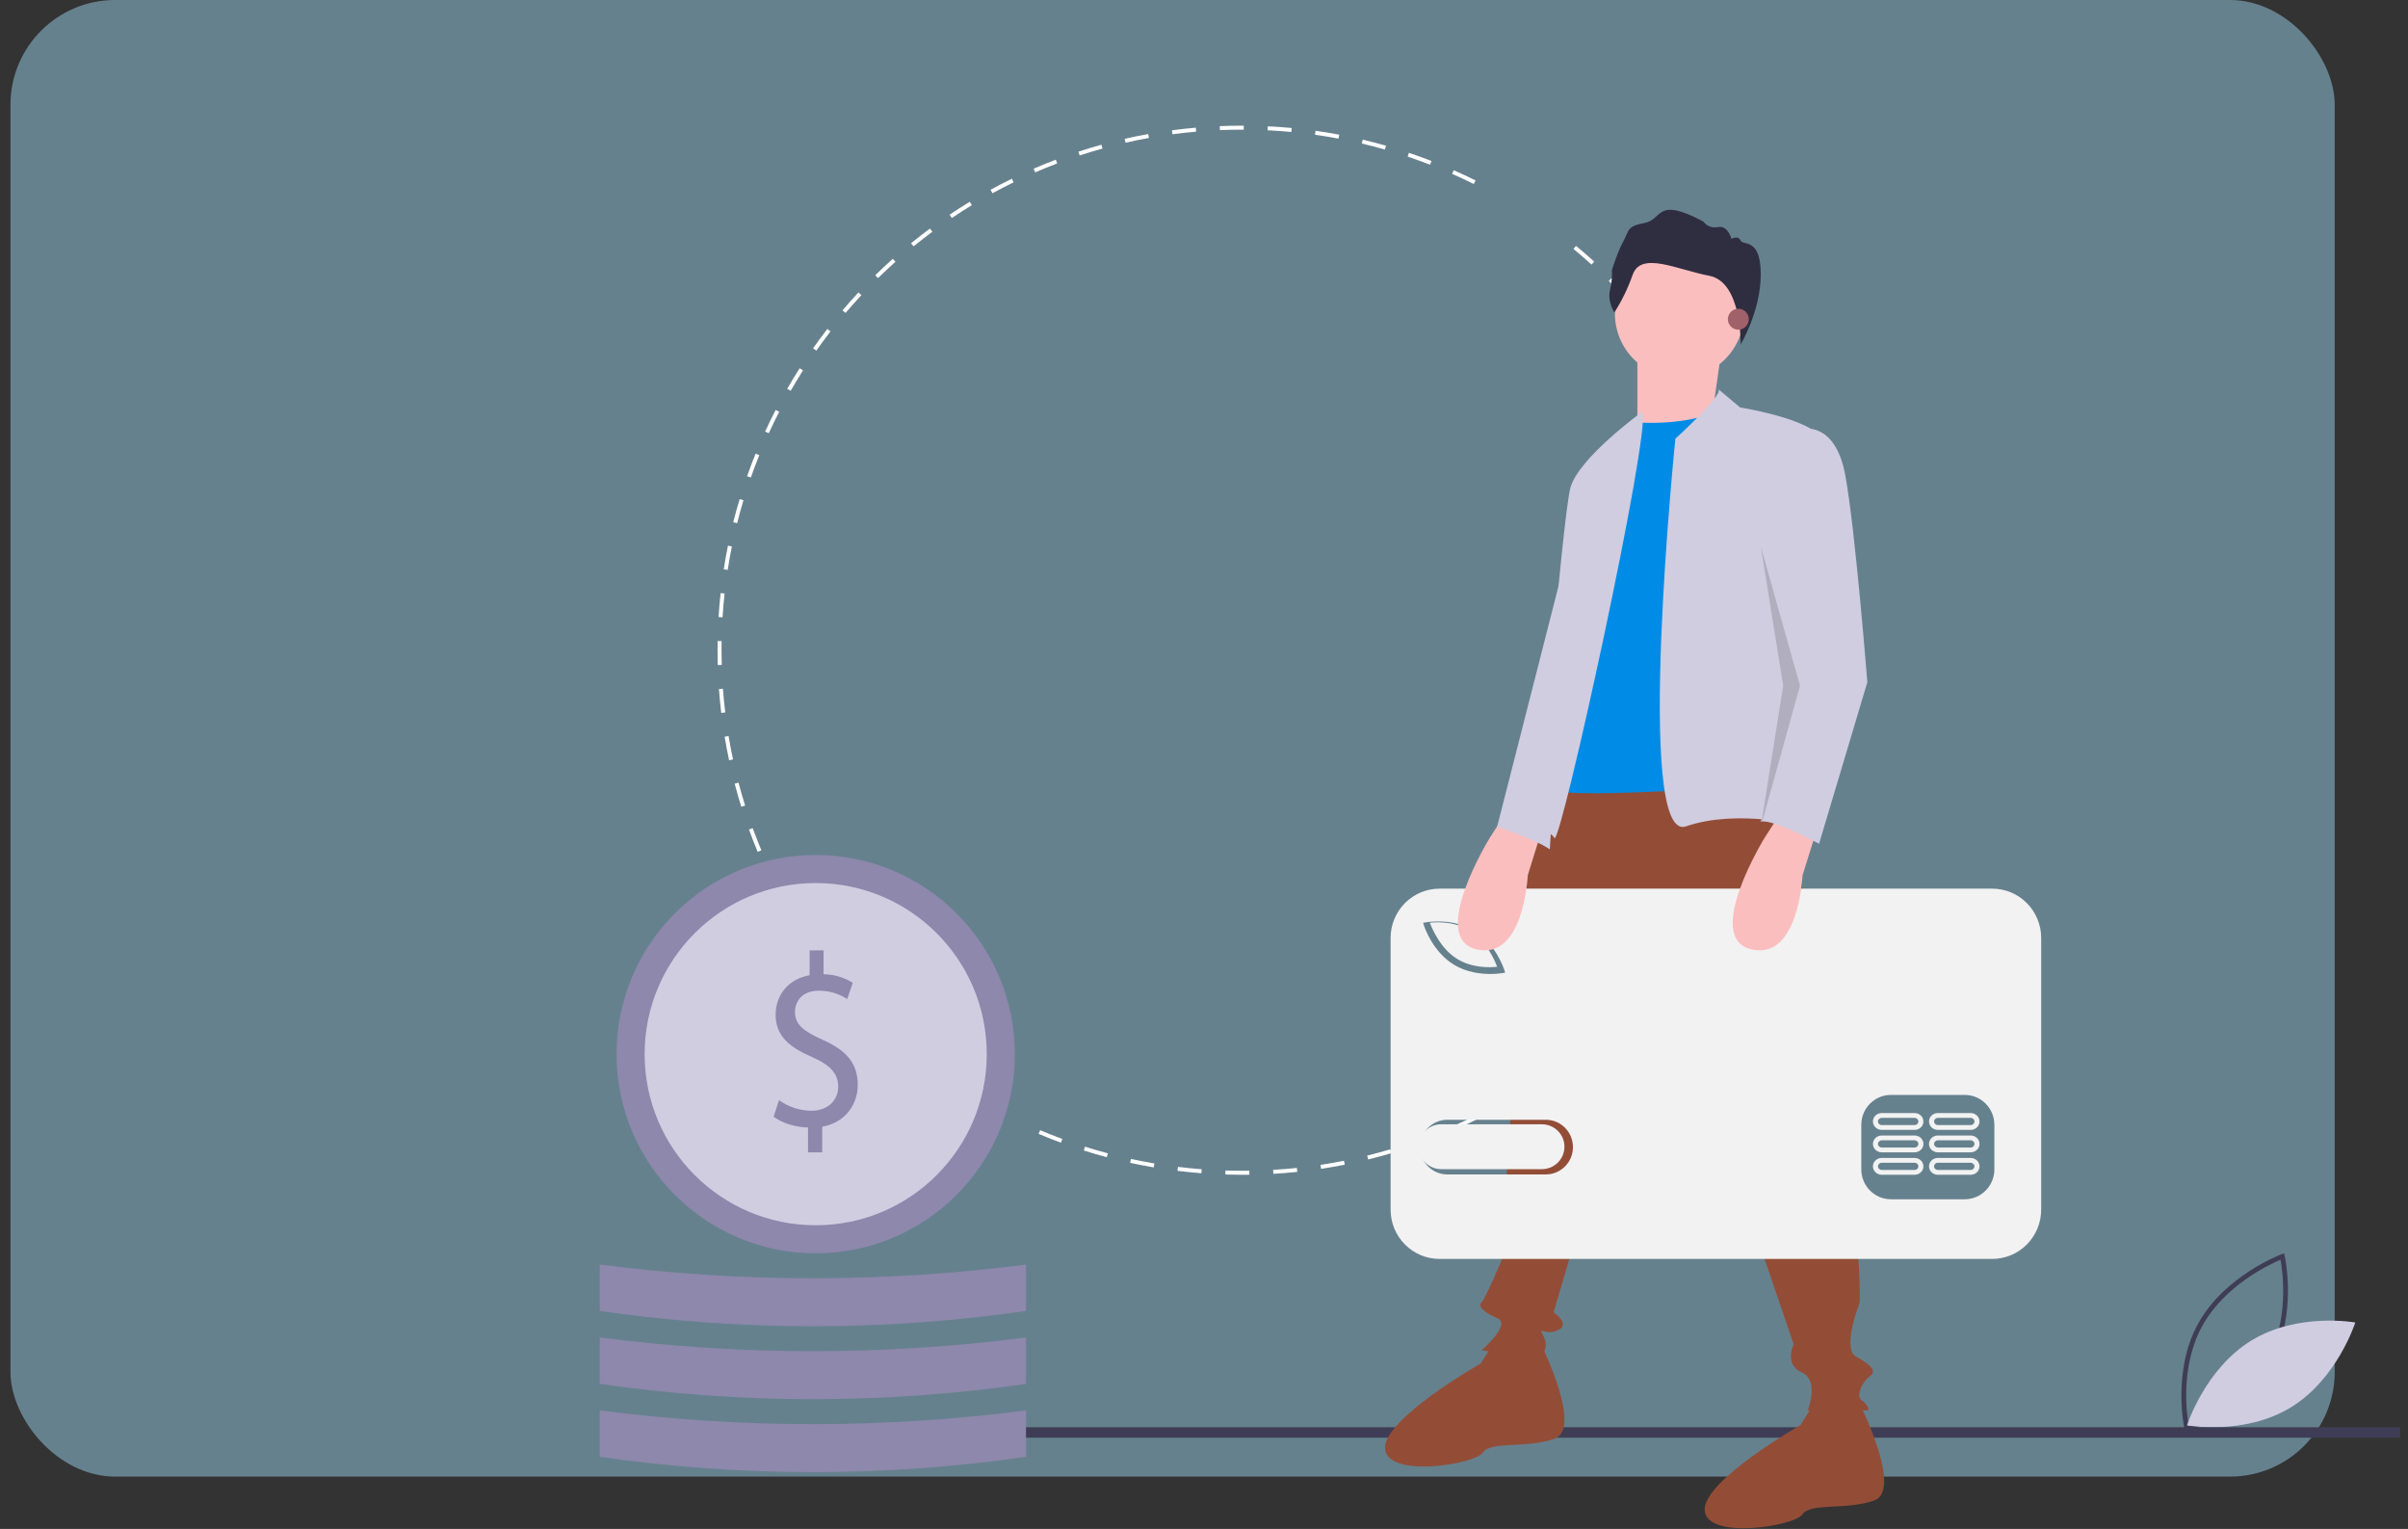 <?xml version="1.0" encoding="UTF-8"?>
<svg width="230px" height="146px" viewBox="0 0 230 146" version="1.1" xmlns="http://www.w3.org/2000/svg" xmlns:xlink="http://www.w3.org/1999/xlink">
    <rect x="0" y="0" width="230" height="146" fill="#333333" stroke="none"/>
    <title>01708603-2F56-4FD9-96D1-AF2207134F8F</title>
    <g id="Page-2" stroke="none" stroke-width="1" fill="none" fill-rule="evenodd">
        <g id="VERIFICATION-1" transform="translate(-23, -245)">
            <g id="Group-6" transform="translate(23, 245)">
                <g id="undraw_pay_online_b1hk" transform="translate(0.286, 0)">
                    <rect id="Rectangle" fill="#66818E" x="0.714" y="0" width="222" height="141" rx="10"></rect>
                    <path d="M208.385,136.57 C208.372,136.515 207.136,130.99 209.661,126.401 C212.187,121.813 217.577,119.789 217.632,119.769 L217.878,119.679 L217.936,119.93 C217.949,119.985 219.185,125.51 216.66,130.099 C214.135,134.687 208.744,136.711 208.69,136.731 L208.443,136.821 L208.385,136.57 Z M217.54,120.293 C216.46,120.748 212.199,122.739 210.066,126.615 C207.933,130.491 208.576,135.074 208.781,136.207 C209.861,135.753 214.121,133.765 216.256,129.885 C218.389,126.01 217.745,121.427 217.54,120.293 Z" id="Shape" fill="#3F3D56" fill-rule="nonzero"></path>
                    <path d="M214.754,128.007 C210.316,130.72 208.607,136.109 208.607,136.109 C208.607,136.109 214.093,137.1 218.531,134.386 C222.969,131.673 224.679,126.283 224.679,126.283 C224.679,126.283 219.192,125.293 214.754,128.007 Z" id="Path" fill="#D0CDE1" fill-rule="nonzero"></path>
                    <path d="M118.339,112.179 C117.811,112.179 117.277,112.17 116.753,112.154 L116.765,111.773 C117.517,111.797 118.285,111.803 119.041,111.793 L119.046,112.174 C118.811,112.177 118.575,112.179 118.339,112.179 Z M121.338,112.09 L121.316,111.71 C122.069,111.666 122.832,111.603 123.584,111.524 L123.624,111.903 C122.866,111.983 122.097,112.046 121.338,112.09 L121.338,112.09 Z M114.463,112.031 C113.704,111.973 112.936,111.896 112.181,111.804 L112.228,111.426 C112.977,111.518 113.738,111.593 114.492,111.651 L114.463,112.031 Z M125.898,111.612 L125.841,111.236 C126.59,111.122 127.344,110.99 128.083,110.843 L128.157,111.217 C127.412,111.365 126.652,111.498 125.898,111.612 L125.898,111.612 Z M109.912,111.473 C109.162,111.346 108.404,111.199 107.661,111.038 L107.741,110.666 C108.479,110.826 109.231,110.971 109.976,111.097 L109.912,111.473 Z M130.395,110.718 L130.304,110.348 C131.039,110.167 131.778,109.966 132.5,109.752 L132.608,110.117 C131.88,110.333 131.136,110.535 130.395,110.718 Z M105.431,110.5 C104.695,110.304 103.954,110.089 103.229,109.859 L103.344,109.496 C104.064,109.724 104.799,109.937 105.529,110.132 L105.431,110.5 Z M134.791,109.414 L134.666,109.054 C135.379,108.806 136.097,108.538 136.798,108.258 L136.94,108.611 C136.233,108.894 135.51,109.164 134.791,109.414 Z M101.053,109.116 C100.338,108.853 99.619,108.569 98.915,108.273 L99.063,107.922 C99.761,108.216 100.475,108.497 101.185,108.758 L101.053,109.116 Z M139.044,107.712 L138.886,107.366 C139.571,107.055 140.259,106.722 140.932,106.378 L141.106,106.718 C140.428,107.064 139.734,107.399 139.044,107.712 Z M143.119,105.629 L142.931,105.298 C143.588,104.924 144.243,104.53 144.879,104.127 L145.083,104.449 C144.442,104.855 143.781,105.252 143.119,105.629 L143.119,105.629 Z M146.99,103.18 L146.772,102.868 C147.391,102.436 148.008,101.984 148.606,101.524 L148.838,101.826 C148.235,102.289 147.613,102.745 146.99,103.18 L146.99,103.18 Z M88.935,102.644 C88.32,102.197 87.706,101.73 87.109,101.253 L87.347,100.956 C87.939,101.428 88.549,101.893 89.159,102.336 L88.935,102.644 Z M150.623,100.388 L150.378,100.097 C150.954,99.61 151.528,99.103 152.083,98.59 L152.342,98.87 C151.782,99.387 151.204,99.898 150.623,100.388 L150.623,100.388 Z M85.35,99.781 C84.777,99.28 84.208,98.758 83.659,98.231 L83.923,97.956 C84.468,98.479 85.032,98.997 85.601,99.495 L85.35,99.781 Z M153.989,97.275 L153.718,97.007 C154.249,96.469 154.775,95.912 155.28,95.351 L155.563,95.606 C155.054,96.171 154.525,96.732 153.989,97.275 L153.989,97.275 Z M82.041,96.606 C81.516,96.053 80.997,95.482 80.499,94.909 L80.787,94.659 C81.281,95.229 81.796,95.795 82.317,96.343 L82.041,96.606 Z M157.059,93.867 L156.765,93.625 C157.245,93.041 157.718,92.438 158.17,91.833 L158.475,92.061 C158.019,92.671 157.543,93.279 157.059,93.867 Z M79.036,93.144 C78.564,92.548 78.1,91.932 77.655,91.315 L77.965,91.092 C78.406,91.705 78.867,92.316 79.335,92.908 L79.036,93.144 Z M159.807,90.193 L159.492,89.979 C159.917,89.353 160.333,88.709 160.729,88.065 L161.054,88.264 C160.655,88.914 160.235,89.562 159.807,90.193 Z M76.36,89.425 C75.945,88.789 75.539,88.134 75.153,87.479 L75.481,87.285 C75.864,87.936 76.267,88.586 76.679,89.217 L76.36,89.425 Z M162.21,86.281 L161.877,86.096 C162.242,85.435 162.598,84.755 162.933,84.076 L163.274,84.245 C162.937,84.929 162.578,85.614 162.21,86.281 L162.21,86.281 Z M164.244,82.163 L163.895,82.01 C164.199,81.317 164.49,80.607 164.762,79.9 L165.117,80.037 C164.844,80.749 164.55,81.464 164.244,82.163 L164.244,82.163 Z M72.083,81.341 C71.791,80.64 71.512,79.923 71.252,79.21 L71.61,79.079 C71.868,79.788 72.145,80.499 72.435,81.194 L72.083,81.341 Z M165.891,77.872 L165.53,77.752 C165.767,77.036 165.992,76.304 166.196,75.576 L166.563,75.679 C166.357,76.412 166.131,77.15 165.891,77.872 L165.891,77.872 Z M70.518,77.037 C70.292,76.311 70.079,75.569 69.886,74.833 L70.254,74.736 C70.446,75.467 70.657,76.203 70.882,76.923 L70.518,77.037 Z M167.133,73.457 L166.762,73.371 C166.932,72.637 167.088,71.887 167.225,71.143 L167.6,71.212 C167.462,71.962 167.305,72.717 167.133,73.457 Z M69.355,72.601 C69.196,71.857 69.052,71.1 68.928,70.348 L69.304,70.286 C69.427,71.031 69.57,71.784 69.728,72.522 L69.355,72.601 Z M167.963,68.948 L167.585,68.896 C167.688,68.15 167.774,67.389 167.843,66.635 L168.222,66.669 C168.153,67.43 168.066,68.196 167.963,68.948 Z M68.604,68.078 C68.515,67.324 68.441,66.556 68.385,65.796 L68.765,65.768 C68.82,66.523 68.894,67.285 68.983,68.033 L68.604,68.078 Z M168.377,64.382 L167.997,64.364 C168.03,63.61 168.048,62.844 168.048,62.089 L168.429,62.089 C168.429,62.85 168.411,63.621 168.377,64.382 Z M68.27,63.505 C68.257,63.038 68.25,62.562 68.25,62.089 C68.25,61.796 68.253,61.504 68.258,61.212 L68.638,61.218 C68.633,61.508 68.631,61.798 68.631,62.089 C68.631,62.558 68.638,63.031 68.65,63.495 L68.27,63.505 Z M68.729,58.944 L68.349,58.92 C68.396,58.159 68.462,57.391 68.544,56.636 L68.922,56.677 C68.841,57.426 68.776,58.189 68.729,58.944 L68.729,58.944 Z M167.802,56.62 C167.726,55.87 167.621,55.503 167.511,54.756 L167.887,54.7 C167.999,55.453 168.094,56.029 168.171,56.785 L167.802,56.62 Z M69.219,54.42 L68.842,54.362 C68.959,53.609 69.095,52.849 69.245,52.105 L69.619,52.18 C69.469,52.919 69.335,53.673 69.219,54.42 L69.219,54.42 Z M167.126,52.513 C166.981,51.77 166.817,51.022 166.639,50.29 L167.009,50.2 C167.188,50.938 167.354,51.691 167.5,52.44 L167.126,52.513 Z M70.121,49.961 L69.752,49.868 C69.937,49.13 70.141,48.386 70.361,47.657 L70.725,47.766 C70.508,48.49 70.305,49.229 70.121,49.961 Z M166.05,48.092 C165.837,47.366 165.605,46.637 165.36,45.923 L165.72,45.799 C165.967,46.518 166.201,47.254 166.415,47.984 L166.05,48.092 Z M71.432,45.597 L71.073,45.47 C71.326,44.75 71.599,44.027 71.885,43.32 L72.238,43.463 C71.955,44.164 71.683,44.882 71.432,45.597 L71.432,45.597 Z M164.57,43.788 C164.293,43.087 163.995,42.384 163.686,41.697 L164.033,41.541 C164.345,42.233 164.645,42.942 164.925,43.648 L164.57,43.788 Z M73.142,41.369 L72.796,41.21 C73.114,40.517 73.453,39.822 73.802,39.145 L74.141,39.32 C73.794,39.992 73.458,40.681 73.142,41.369 Z M162.706,39.648 C162.365,38.976 162.004,38.302 161.633,37.646 L161.964,37.458 C162.339,38.119 162.702,38.798 163.046,39.476 L162.706,39.648 Z M75.233,37.319 L74.902,37.129 C75.282,36.469 75.683,35.809 76.093,35.166 L76.414,35.371 C76.007,36.009 75.61,36.664 75.233,37.319 Z M160.468,35.694 C160.066,35.053 159.644,34.414 159.216,33.796 L159.529,33.579 C159.961,34.202 160.385,34.845 160.791,35.491 L160.468,35.694 Z M77.684,33.48 L77.373,33.26 C77.812,32.638 78.271,32.017 78.738,31.415 L79.039,31.649 C78.576,32.246 78.12,32.862 77.684,33.48 Z M157.877,31.958 C157.418,31.356 156.94,30.759 156.456,30.181 L156.748,29.937 C157.236,30.519 157.718,31.121 158.18,31.726 L157.877,31.958 Z M80.475,29.882 L80.185,29.635 C80.678,29.056 81.191,28.48 81.712,27.923 L81.99,28.182 C81.474,28.736 80.964,29.307 80.475,29.882 Z M154.956,28.471 C154.444,27.914 153.913,27.362 153.378,26.83 L153.647,26.56 C154.186,27.096 154.721,27.652 155.236,28.213 L154.956,28.471 Z M83.58,26.554 L83.314,26.282 C83.859,25.749 84.422,25.222 84.989,24.716 L85.243,25 C84.68,25.503 84.121,26.025 83.58,26.554 L83.58,26.554 Z M151.728,25.263 C151.167,24.754 150.588,24.253 150.007,23.772 L150.25,23.479 C150.835,23.963 151.419,24.468 151.984,24.981 L151.728,25.263 Z M86.974,23.524 L86.733,23.228 C87.323,22.749 87.931,22.276 88.543,21.822 L88.77,22.128 C88.163,22.578 87.559,23.048 86.974,23.524 L86.974,23.524 Z M90.627,20.816 L90.415,20.5 C91.045,20.076 91.694,19.66 92.344,19.265 L92.542,19.591 C91.897,19.983 91.253,20.395 90.627,20.816 L90.627,20.816 Z M94.51,18.454 L94.327,18.12 C94.994,17.755 95.678,17.401 96.36,17.067 L96.528,17.41 C95.851,17.74 95.172,18.092 94.51,18.454 Z M140.48,17.572 C139.802,17.234 139.108,16.908 138.416,16.602 L138.57,16.254 C139.267,16.562 139.967,16.89 140.65,17.231 L140.48,17.572 Z M98.59,16.459 L98.439,16.109 C99.136,15.807 99.849,15.517 100.558,15.248 L100.693,15.604 C99.989,15.871 99.282,16.159 98.59,16.459 Z M136.31,15.728 C135.604,15.455 134.883,15.194 134.164,14.953 L134.285,14.592 C135.009,14.835 135.737,15.098 136.447,15.373 L136.31,15.728 Z M102.839,14.845 L102.72,14.483 C103.444,14.246 104.183,14.023 104.915,13.819 L105.017,14.186 C104.29,14.388 103.557,14.61 102.839,14.845 L102.839,14.845 Z M131.99,14.279 C131.264,14.072 130.523,13.879 129.788,13.706 L129.875,13.335 C130.616,13.51 131.362,13.704 132.095,13.913 L131.99,14.279 Z M107.223,13.628 L107.139,13.257 C107.881,13.088 108.637,12.933 109.385,12.798 L109.453,13.173 C108.71,13.307 107.96,13.46 107.223,13.628 Z M127.561,13.235 C126.82,13.096 126.064,12.972 125.316,12.867 L125.369,12.489 C126.123,12.595 126.884,12.72 127.632,12.86 L127.561,13.235 Z M111.701,12.82 L111.651,12.443 C112.405,12.342 113.172,12.257 113.93,12.191 L113.963,12.571 C113.211,12.637 112.45,12.72 111.701,12.82 Z M123.055,12.602 C122.305,12.531 121.541,12.477 120.785,12.44 L120.804,12.06 C121.566,12.096 122.335,12.151 123.091,12.223 L123.055,12.602 Z M116.234,12.425 L116.218,12.044 C116.919,12.015 117.632,12 118.339,12 L118.512,12 L118.511,12.381 L118.339,12.381 C117.637,12.381 116.929,12.396 116.234,12.425 L116.234,12.425 Z" id="Shape" fill="#FFFFFF" fill-rule="nonzero"></path>
                    <rect id="Rectangle" fill="#3F3D56" fill-rule="nonzero" x="89.143" y="136.286" width="139.821" height="1"></rect>
                    <path d="M171.04,72.005 L172.952,101.622 C172.952,101.622 177.539,113.278 177.348,124.36 C177.348,124.36 175.628,128.755 176.965,129.519 C178.303,130.284 179.068,130.857 178.303,131.43 C177.539,132.003 176.965,133.341 177.539,133.723 C178.112,134.105 178.303,134.679 178.112,134.679 L172.378,134.679 C172.378,134.679 173.525,131.812 171.805,131.048 C170.085,130.284 171.04,128.373 171.04,128.373 L158.234,90.922 L148.104,125.316 C148.104,125.316 149.824,126.462 148.486,127.035 C147.149,127.609 146.575,126.462 147.149,127.609 C147.722,128.755 146.957,129.328 146.957,129.519 C146.957,129.711 141.223,128.946 141.223,128.946 C141.223,128.946 144.09,126.462 142.752,125.889 C141.415,125.316 140.841,124.743 141.223,124.36 C141.606,123.978 143.135,120.348 143.135,120.348 C143.135,120.348 143.899,106.59 144.09,106.017 C144.282,105.444 144.09,102.769 144.09,101.431 C144.09,100.094 143.899,94.743 144.473,93.406 C145.046,92.068 145.619,75.636 148.678,73.725 C151.736,71.814 171.04,72.005 171.04,72.005 Z" id="Path" fill="#934D37" fill-rule="nonzero"></path>
                    <path d="M147.052,128.681 C147.052,128.681 150.862,136.442 148.195,137.389 C145.528,138.335 142.099,137.578 141.337,138.714 C140.575,139.85 132.193,141.175 132.003,138.335 C131.812,135.496 141.147,130.196 141.147,130.196 L142.363,128.25 L147.052,128.681 Z" id="Path" fill="#934D37" fill-rule="nonzero"></path>
                    <path d="M177.588,134.574 C177.588,134.574 181.398,142.335 178.731,143.282 C176.064,144.228 172.635,143.471 171.873,144.607 C171.111,145.743 162.729,147.068 162.539,144.228 C162.348,141.389 171.683,136.088 171.683,136.088 L172.899,134.143 L177.588,134.574 Z" id="Path" fill="#934D37" fill-rule="nonzero"></path>
                    <circle id="Oval" fill="#FBBEBE" fill-rule="nonzero" cx="160.125" cy="29.946" r="6.161"></circle>
                    <polygon id="Path" fill="#FBBEBE" fill-rule="nonzero" points="164.143 33.429 163.378 38.806 157.638 43.071 156.107 41.032 156.107 33.985"></polygon>
                    <path d="M155.508,40.31 C155.508,40.31 161.419,40.881 164.47,38.786 L170.571,74.786 C170.571,74.786 149.025,76.5 148.071,75.357 L148.071,64.119 L151.885,45.833 L155.508,40.31 Z" id="Path" fill="#008CE6" fill-rule="nonzero"></path>
                    <path d="M163.864,37.179 L165.92,38.908 C165.92,38.908 174.331,40.248 173.758,42.544 L171.464,69.722 L172.228,78.908 C172.228,78.908 165.729,77.186 160.759,78.908 C155.789,80.631 159.737,41.893 159.737,41.893 C159.737,41.893 164.294,37.746 163.864,37.179 Z" id="Path" fill="#D0CDE1" fill-rule="nonzero"></path>
                    <path d="M156.57,39.321 C156.57,39.321 150.469,43.731 149.706,46.596 C148.943,49.461 146.464,79.637 146.464,79.637 C146.464,79.637 147.608,79.064 148.18,80.019 C148.752,80.974 157.524,40.832 156.57,39.321 Z" id="Path" fill="#D0CDE1" fill-rule="nonzero"></path>
                    <path d="M153.91,29.836 C153.91,29.836 153.226,28.813 153.489,27.712 C153.646,27.086 153.708,26.441 153.673,25.797 C153.673,25.797 154.226,24.014 154.779,23.018 C155.332,22.021 155.068,21.602 156.806,21.287 C158.543,20.973 157.832,18.717 162.413,21.156 C162.729,21.596 163.279,21.803 163.808,21.681 C164.756,21.497 165.098,22.808 165.098,22.808 C165.098,22.808 165.73,22.441 165.967,22.965 C166.204,23.49 167.893,22.651 167.893,26.191 C167.893,29.731 165.97,32.893 165.97,32.893 C165.97,32.893 166.111,26.938 162.979,26.335 C159.846,25.732 156.477,23.975 155.661,26.23 C155.22,27.496 154.633,28.706 153.91,29.836 Z" id="Path" fill="#2F2E41" fill-rule="nonzero"></path>
                    <ellipse id="Oval" fill="#A0616A" fill-rule="nonzero" cx="165.75" cy="30.482" rx="1" ry="1"></ellipse>
                    <path d="M140.211,88.927 C138.738,87.963 136.961,88.037 136.286,88.111 C136.543,88.794 137.315,90.536 138.788,91.5 C140.265,92.467 142.04,92.391 142.714,92.318 C142.457,91.635 141.685,89.892 140.211,88.927 Z" id="Path" fill="#F2F2F2" fill-rule="nonzero"></path>
                    <path d="M146.983,107.357 L137.376,107.357 C136.182,107.357 135.214,108.317 135.214,109.5 C135.214,110.683 136.182,111.643 137.376,111.643 L146.983,111.643 C148.176,111.642 149.143,110.683 149.143,109.5 C149.143,108.317 148.176,107.358 146.983,107.357 L146.983,107.357 Z" id="Path" fill="#F2F2F2" fill-rule="nonzero"></path>
                    <path d="M190.002,84.857 L137.212,84.857 C135.972,84.857 134.782,85.354 133.905,86.238 C133.028,87.122 132.536,88.321 132.536,89.571 L132.536,115.5 C132.536,118.104 134.629,120.214 137.212,120.214 L190.002,120.214 C191.243,120.214 192.432,119.718 193.309,118.834 C194.186,117.949 194.679,116.75 194.679,115.5 L194.679,89.571 C194.679,88.321 194.186,87.122 193.309,86.238 C192.432,85.354 191.243,84.857 190.002,84.857 L190.002,84.857 Z M135.906,88.073 C136.01,88.054 138.482,87.63 140.529,88.871 C142.576,90.113 143.362,92.513 143.395,92.615 L143.477,92.874 L143.212,92.921 C142.833,92.981 142.45,93.009 142.066,93.006 C141.137,93.006 139.789,92.851 138.588,92.122 C136.542,90.881 135.755,88.481 135.723,88.379 L135.64,88.12 L135.906,88.073 Z M147.365,112.146 L137.95,112.146 C136.52,112.146 135.36,110.978 135.36,109.536 C135.36,108.094 136.52,106.926 137.95,106.926 L147.365,106.926 C148.795,106.926 149.955,108.094 149.955,109.536 C149.955,110.978 148.795,112.146 147.365,112.146 L147.365,112.146 Z M190.206,111.672 C190.202,113.242 188.94,114.515 187.381,114.519 L180.32,114.519 C178.762,114.515 177.5,113.242 177.495,111.672 L177.495,107.4 C177.5,105.83 178.762,104.557 180.32,104.553 L187.382,104.553 C188.94,104.557 190.202,105.83 190.206,107.4 L190.206,111.672 Z" id="Shape" fill="#F2F2F2" fill-rule="nonzero"></path>
                    <path d="M182.585,110.571 L179.451,110.571 C178.985,110.571 178.607,110.931 178.607,111.375 C178.607,111.819 178.985,112.179 179.451,112.179 L182.585,112.179 C183.051,112.179 183.429,111.819 183.429,111.375 C183.429,110.931 183.051,110.571 182.585,110.571 L182.585,110.571 Z M182.585,111.719 L179.451,111.719 C179.322,111.72 179.202,111.654 179.137,111.547 C179.072,111.441 179.072,111.309 179.137,111.203 C179.202,111.096 179.322,111.03 179.451,111.031 L182.585,111.031 C182.714,111.03 182.834,111.096 182.899,111.203 C182.963,111.309 182.963,111.441 182.899,111.547 C182.834,111.654 182.714,111.72 182.585,111.719 L182.585,111.719 Z" id="Shape" fill="#F2F2F2" fill-rule="nonzero"></path>
                    <path d="M187.942,110.571 L184.809,110.571 C184.507,110.571 184.228,110.724 184.078,110.973 C183.927,111.222 183.927,111.528 184.078,111.777 C184.228,112.026 184.507,112.179 184.809,112.179 L187.942,112.179 C188.408,112.179 188.786,111.819 188.786,111.375 C188.786,110.931 188.408,110.571 187.942,110.571 L187.942,110.571 Z M187.942,111.719 L184.809,111.719 C184.68,111.72 184.56,111.654 184.495,111.547 C184.431,111.441 184.431,111.309 184.495,111.203 C184.56,111.096 184.68,111.03 184.809,111.031 L187.942,111.031 C188.142,111.031 188.303,111.185 188.303,111.375 C188.303,111.565 188.142,111.719 187.942,111.719 L187.942,111.719 Z" id="Shape" fill="#F2F2F2" fill-rule="nonzero"></path>
                    <path d="M182.584,108.429 L179.451,108.429 C178.985,108.429 178.607,108.788 178.607,109.232 C178.607,109.676 178.985,110.036 179.451,110.036 L182.584,110.036 C182.885,110.036 183.164,109.883 183.315,109.634 C183.466,109.385 183.466,109.079 183.315,108.83 C183.164,108.581 182.885,108.428 182.584,108.429 L182.584,108.429 Z M182.584,109.577 L179.451,109.577 C179.251,109.577 179.089,109.422 179.089,109.232 C179.089,109.042 179.251,108.888 179.451,108.888 L182.584,108.888 C182.783,108.888 182.945,109.042 182.945,109.232 C182.945,109.422 182.783,109.577 182.584,109.577 L182.584,109.577 Z" id="Shape" fill="#F2F2F2" fill-rule="nonzero"></path>
                    <path d="M187.942,108.429 L184.809,108.429 C184.507,108.428 184.228,108.581 184.078,108.83 C183.927,109.079 183.927,109.385 184.078,109.634 C184.228,109.883 184.507,110.036 184.809,110.036 L187.942,110.036 C188.408,110.036 188.786,109.676 188.786,109.232 C188.786,108.788 188.408,108.429 187.942,108.429 Z M187.942,109.577 L184.809,109.577 C184.609,109.577 184.448,109.422 184.448,109.232 C184.448,109.042 184.609,108.888 184.809,108.888 L187.942,108.888 C188.142,108.888 188.304,109.042 188.304,109.232 C188.304,109.422 188.142,109.577 187.942,109.577 Z" id="Shape" fill="#F2F2F2" fill-rule="nonzero"></path>
                    <path d="M182.585,106.286 L179.451,106.286 C178.985,106.286 178.607,106.645 178.607,107.089 C178.607,107.533 178.985,107.893 179.451,107.893 L182.585,107.893 C183.051,107.893 183.429,107.533 183.429,107.089 C183.429,106.645 183.051,106.286 182.585,106.286 L182.585,106.286 Z M182.585,107.434 L179.451,107.434 C179.251,107.434 179.089,107.279 179.089,107.089 C179.089,106.899 179.251,106.745 179.451,106.745 L182.585,106.745 C182.785,106.745 182.946,106.899 182.946,107.089 C182.946,107.279 182.785,107.434 182.585,107.434 L182.585,107.434 Z" id="Shape" fill="#F2F2F2" fill-rule="nonzero"></path>
                    <path d="M187.943,106.286 L184.809,106.286 C184.508,106.285 184.229,106.438 184.078,106.687 C183.927,106.936 183.927,107.243 184.078,107.491 C184.229,107.74 184.508,107.893 184.809,107.893 L187.943,107.893 C188.409,107.892 188.786,107.533 188.786,107.089 C188.786,106.646 188.409,106.286 187.943,106.286 L187.943,106.286 Z M187.943,107.434 L184.809,107.434 C184.61,107.434 184.448,107.279 184.448,107.089 C184.448,106.899 184.61,106.745 184.809,106.745 L187.943,106.745 C188.143,106.745 188.305,106.899 188.305,107.089 C188.305,107.279 188.143,107.434 187.943,107.434 Z" id="Shape" fill="#F2F2F2" fill-rule="nonzero"></path>
                    <path d="M173.25,79.205 L171.882,83.592 C171.882,83.592 171.533,91.769 166.953,90.644 C162.373,89.519 168.289,79.955 168.289,79.955 L169.624,77.893 L173.25,79.205 Z" id="Path" fill="#FBBEBE" fill-rule="nonzero"></path>
                    <path d="M147,79.205 L145.632,83.592 C145.632,83.592 145.283,91.769 140.703,90.644 C136.123,89.519 142.039,79.955 142.039,79.955 L143.374,77.893 L147,79.205 Z" id="Path" fill="#FBBEBE" fill-rule="nonzero"></path>
                    <path d="M171.926,40.968 C171.926,40.968 174.999,40.207 175.959,45.348 C176.919,50.488 178.071,65.149 178.071,65.149 L173.462,80.571 C173.462,80.571 168.853,78.096 167.893,78.477 L171.52,65.088 L168.469,51.44 C168.469,51.44 171.158,40.968 171.926,40.968 Z" id="Path" fill="#D0CDE1" fill-rule="nonzero"></path>
                    <polygon id="Path" fill="#000000" fill-rule="nonzero" opacity="0.15" points="167.893 52.179 171.643 65.476 167.893 78.964 170.036 65.476"></polygon>
                    <path d="M149.679,51.643 L142.714,78.941 C142.714,78.941 146.388,80.146 147.742,81.107 L149.679,51.643 Z" id="Path" fill="#D0CDE1" fill-rule="nonzero"></path>
                    <circle id="Oval" fill="#8D88AC" fill-rule="nonzero" cx="77.625" cy="100.661" r="19.018"></circle>
                    <circle id="Oval" fill="#D0CDE1" fill-rule="nonzero" cx="77.625" cy="100.661" r="16.339"></circle>
                    <path d="M76.894,110.036 L76.894,107.663 C75.648,107.64 74.359,107.217 73.607,106.63 L74.123,105.056 C75.016,105.7 76.1,106.054 77.217,106.066 C78.742,106.066 79.774,105.103 79.774,103.764 C79.774,102.472 78.936,101.673 77.346,100.968 C75.154,100.029 73.8,98.948 73.8,96.905 C73.8,94.955 75.068,93.475 77.045,93.123 L77.045,90.75 L78.377,90.75 L78.377,93.029 C79.37,93.042 80.339,93.327 81.17,93.851 L80.633,95.401 C79.836,94.876 78.892,94.597 77.926,94.602 C76.271,94.602 75.648,95.683 75.648,96.623 C75.648,97.844 76.443,98.455 78.313,99.301 C80.526,100.287 81.643,101.509 81.643,103.599 C81.643,105.455 80.461,107.193 78.248,107.593 L78.248,110.036 L76.894,110.036 Z" id="Path" fill="#8D88AC" fill-rule="nonzero"></path>
                    <path d="M97.714,139.112 C84.217,141.058 70.497,141.058 57,139.112 L57,134.679 C70.511,136.427 84.203,136.427 97.714,134.679 L97.714,139.112 Z" id="Path" fill="#8D88AC" fill-rule="nonzero"></path>
                    <path d="M97.714,132.148 C84.217,134.093 70.497,134.093 57,132.148 L57,127.714 C70.511,129.463 84.203,129.463 97.714,127.714 L97.714,132.148 Z" id="Path" fill="#8D88AC" fill-rule="nonzero"></path>
                    <path d="M97.714,125.184 C84.217,127.129 70.497,127.129 57,125.184 L57,120.75 C70.511,122.499 84.203,122.499 97.714,120.75 L97.714,125.184 Z" id="Path" fill="#8D88AC" fill-rule="nonzero"></path>
                </g>
            </g>
        </g>
    </g>
</svg>
